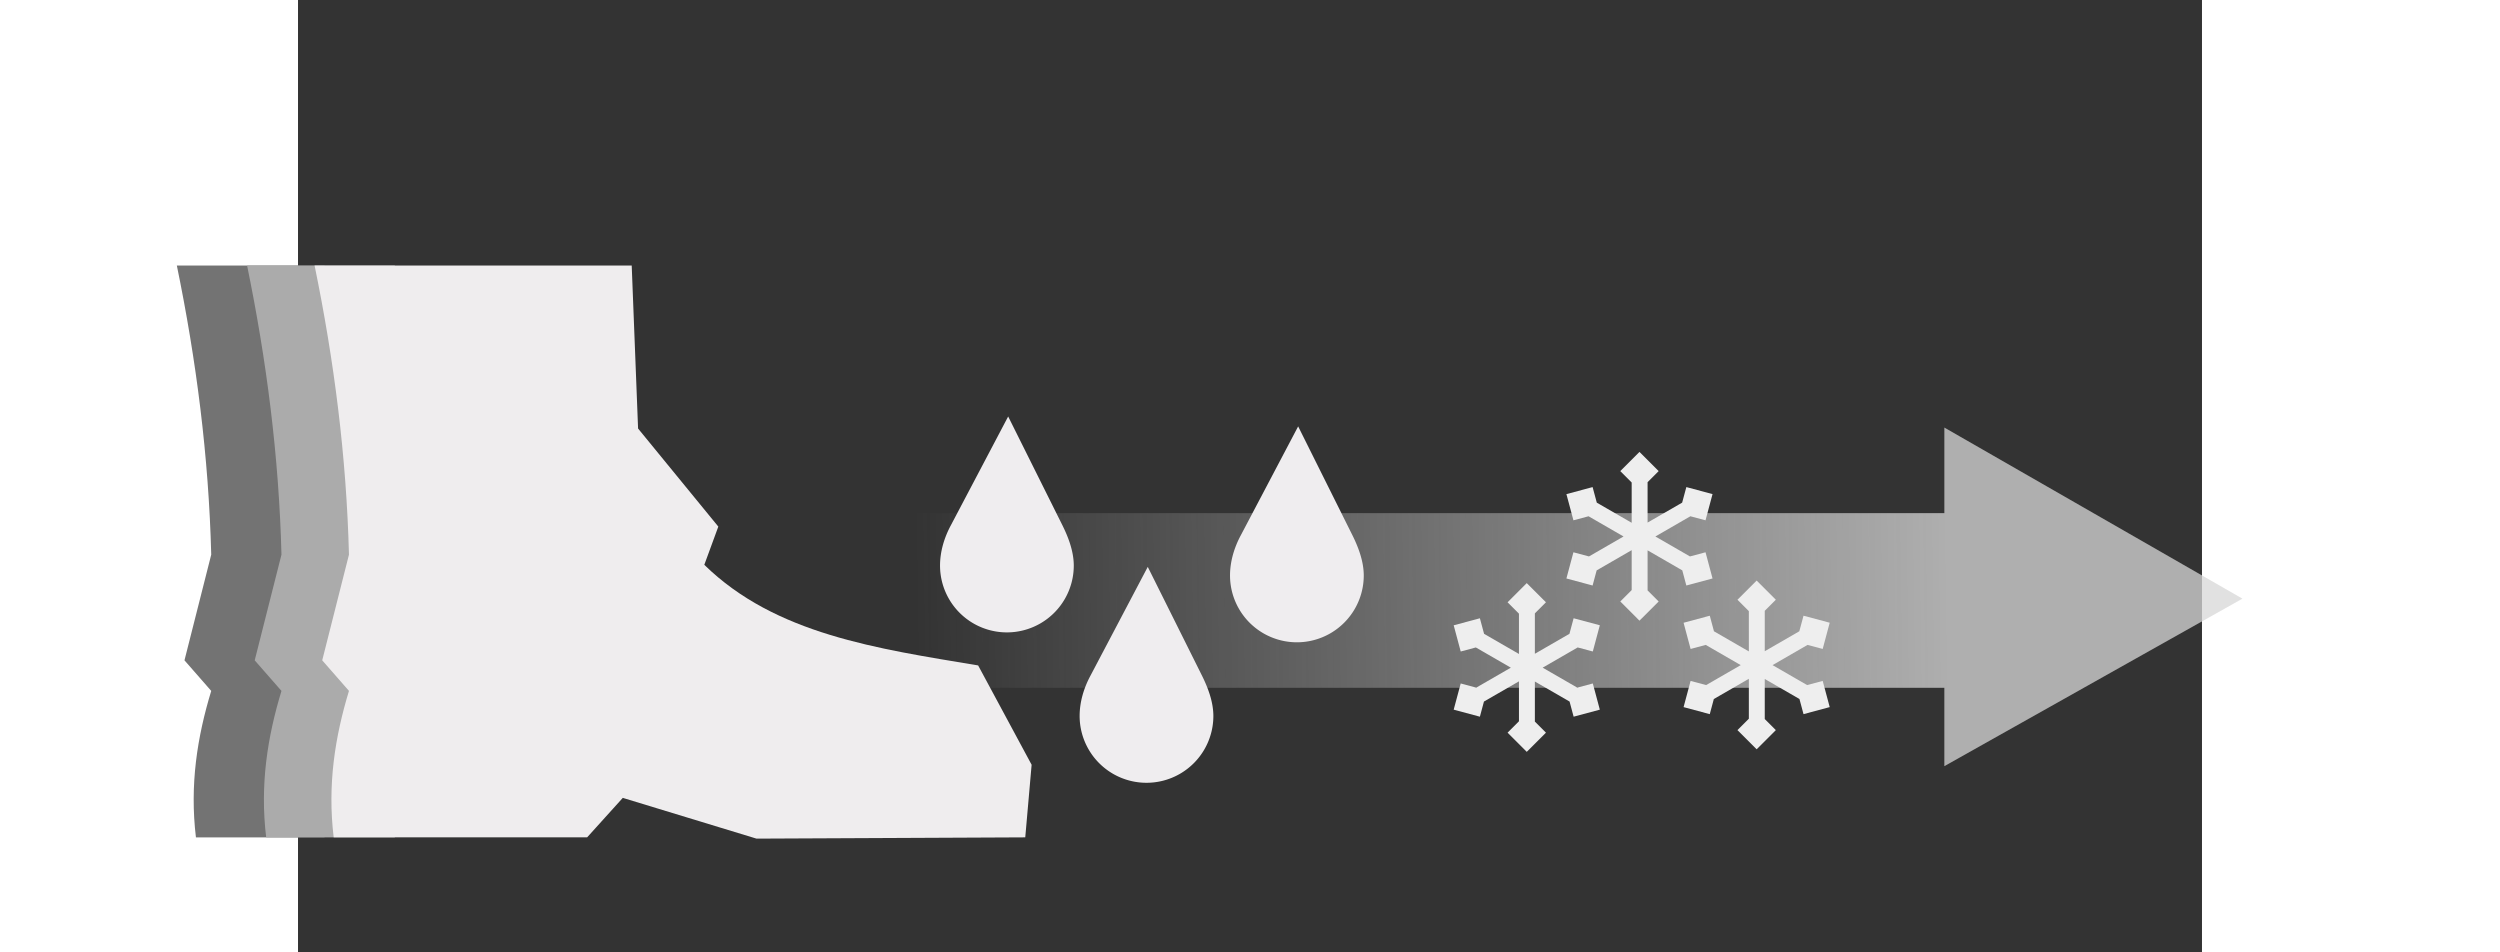 <svg xmlns="http://www.w3.org/2000/svg" xmlns:xlink="http://www.w3.org/1999/xlink" viewBox="0 0 600 300" height="115" width="302"><rect x="0" y="0" width="600" height="300" fill="#333333" stroke="none"/><defs><linearGradient id="a"><stop offset="0" stop-color="#d7d7d7"/><stop offset="1" stop-color="#d7d7d7" stop-opacity="0"/></linearGradient><linearGradient gradientTransform="translate(0 -108.411)" gradientUnits="userSpaceOnUse" y2="299.905" x2="194.428" y1="295.365" x1="519.661" id="b" xlink:href="#a"/></defs><path d="M518.81 134.733v26.963H189.318v55.058h329.49v24.69l93.939-52.79-93.939-53.921z" opacity=".752" fill="url(#b)"/><path id="c" transform="matrix(2.609 0 0 2.609 -93.913 0)" d="M121.773 50.305l-6.938 13.174c-.79 1.477-1.29 3.145-1.292 4.828a8.077 8.077 0 0 0 16.154 0c-.003-1.722-.665-3.451-1.415-4.945z" fill="#efedef"/><use height="100%" width="100%" transform="translate(43.989 47.394)" id="d" xlink:href="#c"/><use height="100%" width="100%" transform="translate(47.394 -44.273)" xlink:href="#d"/><path id="e" transform="matrix(2.609 0 0 2.609 -93.913 0)" d="M184.41 70.432l-2.316 2.316 1.375 1.377v4.865l-4.213-2.431-.506-1.881-3.164.85.848 3.165 1.826-.49 4.228 2.442-4.175 2.41-1.88-.502-.847 3.164 3.164.85.49-1.829 4.229-2.441v4.822l-1.375 1.377 2.316 2.317 2.319-2.317-1.338-1.338v-4.84l4.191 2.42.49 1.828 3.164-.85-.847-3.163-1.881.502-4.176-2.41 4.229-2.442 1.828.488.847-3.166-3.164-.847-.506 1.879-4.175 2.41v-4.881l1.338-1.338-2.319-2.316z" fill="#eee"/><use height="100%" width="100%" transform="translate(35.52 -41.34)" id="f" xlink:href="#e"/><use height="100%" width="100%" transform="translate(36.924 40.537)" xlink:href="#f"/><path d="M-38.186 83.672c6.144 29.862 10.041 60.173 10.837 91.106l-8.432 33.311 8.432 9.635c-4.393 14.456-6.825 29.568-4.82 46.157H8.368V83.67h-46.554z" fill="#737373" fill-rule="evenodd"/><path d="M-16.05 83.672c6.145 29.862 10.042 60.173 10.838 91.106l-8.433 33.311 8.433 9.635c-4.394 14.456-6.826 29.568-4.82 46.157h40.536V83.67H-16.05z" fill="#ababab" fill-rule="evenodd"/><path d="M5.221 83.671h99.937l2.007 51.373 25.285 30.904-4.415 12.04c22.379 21.92 54.555 26.422 86.29 31.708L231.183 241l-2.006 22.877-84.686.402-42.142-12.844-11.238 12.442H11.241c-2.005-16.589.423-31.7 4.817-46.155l-8.429-9.633 8.429-33.312c-.797-30.932-4.693-61.244-10.837-91.107z" fill="#efedee" fill-rule="evenodd"/></svg>